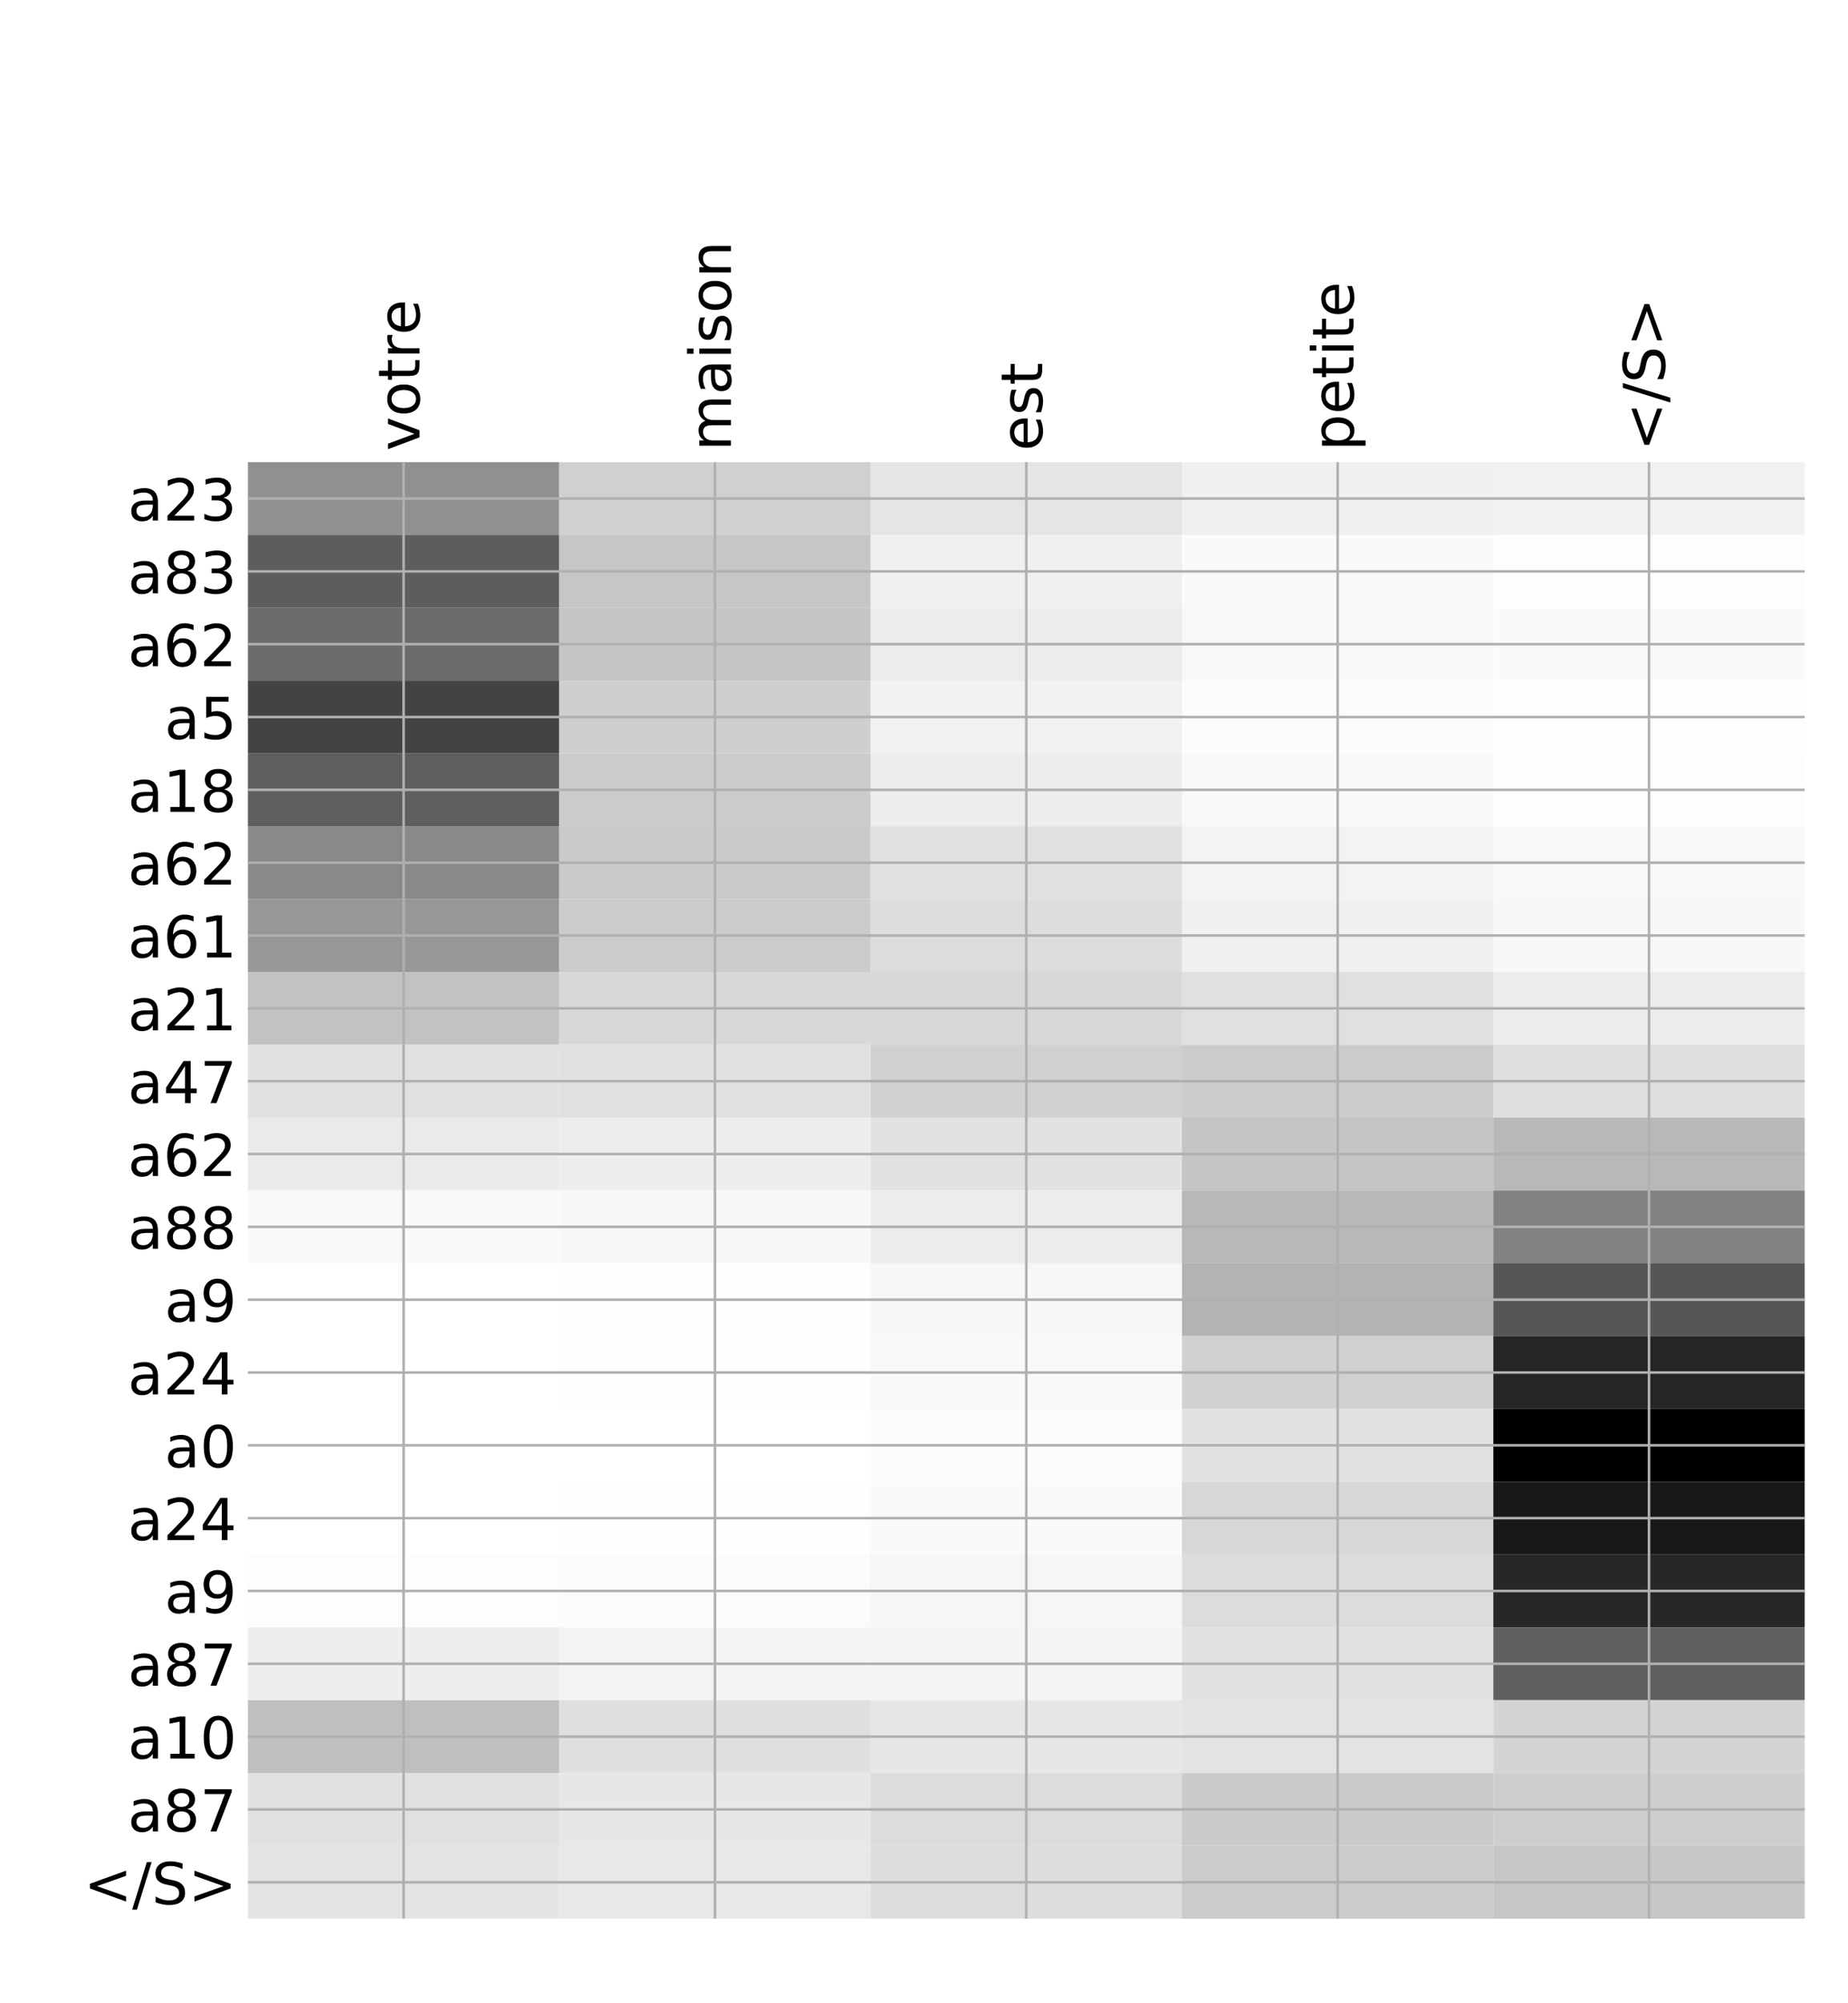 <?xml version="1.0" encoding="utf-8" standalone="no"?>
<!DOCTYPE svg PUBLIC "-//W3C//DTD SVG 1.1//EN"
  "http://www.w3.org/Graphics/SVG/1.1/DTD/svg11.dtd">
<!-- Created with matplotlib (http://matplotlib.org/) -->
<svg height="624pt" version="1.1" viewBox="0 0 576 624" width="576pt" xmlns="http://www.w3.org/2000/svg" xmlns:xlink="http://www.w3.org/1999/xlink">
 <defs>
  <style type="text/css">
*{stroke-linecap:butt;stroke-linejoin:round;}
  </style>
 </defs>
 <g id="figure_1">
  <g id="patch_1">
   <path d="M 0 624 
L 576 624 
L 576 0 
L 0 0 
z
" style="fill:#ffffff;"/>
  </g>
  <g id="axes_1">
   <g id="PolyCollection_1">
    <path clip-path="url(#p27f156021f)" d="M 77.275 143.957 
L 77.275 166.642 
L 174.32 166.642 
L 174.32 143.957 
L 77.275 143.957 
z
" style="fill:#909090;"/>
    <path clip-path="url(#p27f156021f)" d="M 174.32 143.957 
L 174.32 166.642 
L 271.365 166.642 
L 271.365 143.957 
L 174.32 143.957 
z
" style="fill:#d0d0d0;"/>
    <path clip-path="url(#p27f156021f)" d="M 271.365 143.957 
L 271.365 166.642 
L 368.41 166.642 
L 368.41 143.957 
L 271.365 143.957 
z
" style="fill:#e5e5e5;"/>
    <path clip-path="url(#p27f156021f)" d="M 368.41 143.957 
L 368.41 166.642 
L 465.455 166.642 
L 465.455 143.957 
L 368.41 143.957 
z
" style="fill:#f0f0f0;"/>
    <path clip-path="url(#p27f156021f)" d="M 465.455 143.957 
L 465.455 166.642 
L 562.5 166.642 
L 562.5 143.957 
L 465.455 143.957 
z
" style="fill:#f1f1f1;"/>
    <path clip-path="url(#p27f156021f)" d="M 77.275 166.642 
L 77.275 189.327 
L 174.32 189.327 
L 174.32 166.642 
L 77.275 166.642 
z
" style="fill:#5d5d5d;"/>
    <path clip-path="url(#p27f156021f)" d="M 174.32 166.642 
L 174.32 189.327 
L 271.365 189.327 
L 271.365 166.642 
L 174.32 166.642 
z
" style="fill:#c6c6c6;"/>
    <path clip-path="url(#p27f156021f)" d="M 271.365 166.642 
L 271.365 189.327 
L 368.41 189.327 
L 368.41 166.642 
L 271.365 166.642 
z
" style="fill:#f0f0f0;"/>
    <path clip-path="url(#p27f156021f)" d="M 368.41 166.642 
L 368.41 189.327 
L 465.455 189.327 
L 465.455 166.642 
L 368.41 166.642 
z
" style="fill:#fafafa;"/>
    <path clip-path="url(#p27f156021f)" d="M 465.455 166.642 
L 465.455 189.327 
L 562.5 189.327 
L 562.5 166.642 
L 465.455 166.642 
z
" style="fill:#fdfdfd;"/>
    <path clip-path="url(#p27f156021f)" d="M 77.275 189.327 
L 77.275 212.013 
L 174.32 212.013 
L 174.32 189.327 
L 77.275 189.327 
z
" style="fill:#6b6b6b;"/>
    <path clip-path="url(#p27f156021f)" d="M 174.32 189.327 
L 174.32 212.013 
L 271.365 212.013 
L 271.365 189.327 
L 174.32 189.327 
z
" style="fill:#c5c5c5;"/>
    <path clip-path="url(#p27f156021f)" d="M 271.365 189.327 
L 271.365 212.013 
L 368.41 212.013 
L 368.41 189.327 
L 271.365 189.327 
z
" style="fill:#ececec;"/>
    <path clip-path="url(#p27f156021f)" d="M 368.41 189.327 
L 368.41 212.013 
L 465.455 212.013 
L 465.455 189.327 
L 368.41 189.327 
z
" style="fill:#f8f8f8;"/>
    <path clip-path="url(#p27f156021f)" d="M 465.455 189.327 
L 465.455 212.013 
L 562.5 212.013 
L 562.5 189.327 
L 465.455 189.327 
z
" style="fill:#fafafa;"/>
    <path clip-path="url(#p27f156021f)" d="M 77.275 212.013 
L 77.275 234.698 
L 174.32 234.698 
L 174.32 212.013 
L 77.275 212.013 
z
" style="fill:#434343;"/>
    <path clip-path="url(#p27f156021f)" d="M 174.32 212.013 
L 174.32 234.698 
L 271.365 234.698 
L 271.365 212.013 
L 174.32 212.013 
z
" style="fill:#cfcfcf;"/>
    <path clip-path="url(#p27f156021f)" d="M 271.365 212.013 
L 271.365 234.698 
L 368.41 234.698 
L 368.41 212.013 
L 271.365 212.013 
z
" style="fill:#f2f2f2;"/>
    <path clip-path="url(#p27f156021f)" d="M 368.41 212.013 
L 368.41 234.698 
L 465.455 234.698 
L 465.455 212.013 
L 368.41 212.013 
z
" style="fill:#fcfcfc;"/>
    <path clip-path="url(#p27f156021f)" d="M 465.455 212.013 
L 465.455 234.698 
L 562.5 234.698 
L 562.5 212.013 
L 465.455 212.013 
z
" style="fill:#fefefe;"/>
    <path clip-path="url(#p27f156021f)" d="M 77.275 234.698 
L 77.275 257.383 
L 174.32 257.383 
L 174.32 234.698 
L 77.275 234.698 
z
" style="fill:#5e5e5e;"/>
    <path clip-path="url(#p27f156021f)" d="M 174.32 234.698 
L 174.32 257.383 
L 271.365 257.383 
L 271.365 234.698 
L 174.32 234.698 
z
" style="fill:#cccccc;"/>
    <path clip-path="url(#p27f156021f)" d="M 271.365 234.698 
L 271.365 257.383 
L 368.41 257.383 
L 368.41 234.698 
L 271.365 234.698 
z
" style="fill:#ededed;"/>
    <path clip-path="url(#p27f156021f)" d="M 368.41 234.698 
L 368.41 257.383 
L 465.455 257.383 
L 465.455 234.698 
L 368.41 234.698 
z
" style="fill:#f9f9f9;"/>
    <path clip-path="url(#p27f156021f)" d="M 465.455 234.698 
L 465.455 257.383 
L 562.5 257.383 
L 562.5 234.698 
L 465.455 234.698 
z
" style="fill:#fdfdfd;"/>
    <path clip-path="url(#p27f156021f)" d="M 77.275 257.383 
L 77.275 280.068 
L 174.32 280.068 
L 174.32 257.383 
L 77.275 257.383 
z
" style="fill:#898989;"/>
    <path clip-path="url(#p27f156021f)" d="M 174.32 257.383 
L 174.32 280.068 
L 271.365 280.068 
L 271.365 257.383 
L 174.32 257.383 
z
" style="fill:#cacaca;"/>
    <path clip-path="url(#p27f156021f)" d="M 271.365 257.383 
L 271.365 280.068 
L 368.41 280.068 
L 368.41 257.383 
L 271.365 257.383 
z
" style="fill:#e1e1e1;"/>
    <path clip-path="url(#p27f156021f)" d="M 368.41 257.383 
L 368.41 280.068 
L 465.455 280.068 
L 465.455 257.383 
L 368.41 257.383 
z
" style="fill:#f3f3f3;"/>
    <path clip-path="url(#p27f156021f)" d="M 465.455 257.383 
L 465.455 280.068 
L 562.5 280.068 
L 562.5 257.383 
L 465.455 257.383 
z
" style="fill:#f8f8f8;"/>
    <path clip-path="url(#p27f156021f)" d="M 77.275 280.068 
L 77.275 302.754 
L 174.32 302.754 
L 174.32 280.068 
L 77.275 280.068 
z
" style="fill:#979797;"/>
    <path clip-path="url(#p27f156021f)" d="M 174.32 280.068 
L 174.32 302.754 
L 271.365 302.754 
L 271.365 280.068 
L 174.32 280.068 
z
" style="fill:#cccccc;"/>
    <path clip-path="url(#p27f156021f)" d="M 271.365 280.068 
L 271.365 302.754 
L 368.41 302.754 
L 368.41 280.068 
L 271.365 280.068 
z
" style="fill:#dddddd;"/>
    <path clip-path="url(#p27f156021f)" d="M 368.41 280.068 
L 368.41 302.754 
L 465.455 302.754 
L 465.455 280.068 
L 368.41 280.068 
z
" style="fill:#f0f0f0;"/>
    <path clip-path="url(#p27f156021f)" d="M 465.455 280.068 
L 465.455 302.754 
L 562.5 302.754 
L 562.5 280.068 
L 465.455 280.068 
z
" style="fill:#f7f7f7;"/>
    <path clip-path="url(#p27f156021f)" d="M 77.275 302.754 
L 77.275 325.439 
L 174.32 325.439 
L 174.32 302.754 
L 77.275 302.754 
z
" style="fill:#c2c2c2;"/>
    <path clip-path="url(#p27f156021f)" d="M 174.32 302.754 
L 174.32 325.439 
L 271.365 325.439 
L 271.365 302.754 
L 174.32 302.754 
z
" style="fill:#d8d8d8;"/>
    <path clip-path="url(#p27f156021f)" d="M 271.365 302.754 
L 271.365 325.439 
L 368.41 325.439 
L 368.41 302.754 
L 271.365 302.754 
z
" style="fill:#d7d7d7;"/>
    <path clip-path="url(#p27f156021f)" d="M 368.41 302.754 
L 368.41 325.439 
L 465.455 325.439 
L 465.455 302.754 
L 368.41 302.754 
z
" style="fill:#e0e0e0;"/>
    <path clip-path="url(#p27f156021f)" d="M 465.455 302.754 
L 465.455 325.439 
L 562.5 325.439 
L 562.5 302.754 
L 465.455 302.754 
z
" style="fill:#ececec;"/>
    <path clip-path="url(#p27f156021f)" d="M 77.275 325.439 
L 77.275 348.124 
L 174.32 348.124 
L 174.32 325.439 
L 77.275 325.439 
z
" style="fill:#e1e1e1;"/>
    <path clip-path="url(#p27f156021f)" d="M 174.32 325.439 
L 174.32 348.124 
L 271.365 348.124 
L 271.365 325.439 
L 174.32 325.439 
z
" style="fill:#e1e1e1;"/>
    <path clip-path="url(#p27f156021f)" d="M 271.365 325.439 
L 271.365 348.124 
L 368.41 348.124 
L 368.41 325.439 
L 271.365 325.439 
z
" style="fill:#d1d1d1;"/>
    <path clip-path="url(#p27f156021f)" d="M 368.41 325.439 
L 368.41 348.124 
L 465.455 348.124 
L 465.455 325.439 
L 368.41 325.439 
z
" style="fill:#cccccc;"/>
    <path clip-path="url(#p27f156021f)" d="M 465.455 325.439 
L 465.455 348.124 
L 562.5 348.124 
L 562.5 325.439 
L 465.455 325.439 
z
" style="fill:#dfdfdf;"/>
    <path clip-path="url(#p27f156021f)" d="M 77.275 348.124 
L 77.275 370.809 
L 174.32 370.809 
L 174.32 348.124 
L 77.275 348.124 
z
" style="fill:#eaeaea;"/>
    <path clip-path="url(#p27f156021f)" d="M 174.32 348.124 
L 174.32 370.809 
L 271.365 370.809 
L 271.365 348.124 
L 174.32 348.124 
z
" style="fill:#eeeeee;"/>
    <path clip-path="url(#p27f156021f)" d="M 271.365 348.124 
L 271.365 370.809 
L 368.41 370.809 
L 368.41 348.124 
L 271.365 348.124 
z
" style="fill:#e2e2e2;"/>
    <path clip-path="url(#p27f156021f)" d="M 368.41 348.124 
L 368.41 370.809 
L 465.455 370.809 
L 465.455 348.124 
L 368.41 348.124 
z
" style="fill:#c5c5c5;"/>
    <path clip-path="url(#p27f156021f)" d="M 465.455 348.124 
L 465.455 370.809 
L 562.5 370.809 
L 562.5 348.124 
L 465.455 348.124 
z
" style="fill:#b8b8b8;"/>
    <path clip-path="url(#p27f156021f)" d="M 77.275 370.809 
L 77.275 393.495 
L 174.32 393.495 
L 174.32 370.809 
L 77.275 370.809 
z
" style="fill:#f9f9f9;"/>
    <path clip-path="url(#p27f156021f)" d="M 174.32 370.809 
L 174.32 393.495 
L 271.365 393.495 
L 271.365 370.809 
L 174.32 370.809 
z
" style="fill:#f7f7f7;"/>
    <path clip-path="url(#p27f156021f)" d="M 271.365 370.809 
L 271.365 393.495 
L 368.41 393.495 
L 368.41 370.809 
L 271.365 370.809 
z
" style="fill:#ececec;"/>
    <path clip-path="url(#p27f156021f)" d="M 368.41 370.809 
L 368.41 393.495 
L 465.455 393.495 
L 465.455 370.809 
L 368.41 370.809 
z
" style="fill:#b8b8b8;"/>
    <path clip-path="url(#p27f156021f)" d="M 465.455 370.809 
L 465.455 393.495 
L 562.5 393.495 
L 562.5 370.809 
L 465.455 370.809 
z
" style="fill:#828282;"/>
    <path clip-path="url(#p27f156021f)" d="M 77.275 393.495 
L 77.275 416.18 
L 174.32 416.18 
L 174.32 393.495 
L 77.275 393.495 
z
" style="fill:#ffffff;"/>
    <path clip-path="url(#p27f156021f)" d="M 174.32 393.495 
L 174.32 416.18 
L 271.365 416.18 
L 271.365 393.495 
L 174.32 393.495 
z
" style="fill:#fefefe;"/>
    <path clip-path="url(#p27f156021f)" d="M 271.365 393.495 
L 271.365 416.18 
L 368.41 416.18 
L 368.41 393.495 
L 271.365 393.495 
z
" style="fill:#f7f7f7;"/>
    <path clip-path="url(#p27f156021f)" d="M 368.41 393.495 
L 368.41 416.18 
L 465.455 416.18 
L 465.455 393.495 
L 368.41 393.495 
z
" style="fill:#b3b3b3;"/>
    <path clip-path="url(#p27f156021f)" d="M 465.455 393.495 
L 465.455 416.18 
L 562.5 416.18 
L 562.5 393.495 
L 465.455 393.495 
z
" style="fill:#565656;"/>
    <path clip-path="url(#p27f156021f)" d="M 77.275 416.18 
L 77.275 438.865 
L 174.32 438.865 
L 174.32 416.18 
L 77.275 416.18 
z
" style="fill:#ffffff;"/>
    <path clip-path="url(#p27f156021f)" d="M 174.32 416.18 
L 174.32 438.865 
L 271.365 438.865 
L 271.365 416.18 
L 174.32 416.18 
z
" style="fill:#fefefe;"/>
    <path clip-path="url(#p27f156021f)" d="M 271.365 416.18 
L 271.365 438.865 
L 368.41 438.865 
L 368.41 416.18 
L 271.365 416.18 
z
" style="fill:#f9f9f9;"/>
    <path clip-path="url(#p27f156021f)" d="M 368.41 416.18 
L 368.41 438.865 
L 465.455 438.865 
L 465.455 416.18 
L 368.41 416.18 
z
" style="fill:#d1d1d1;"/>
    <path clip-path="url(#p27f156021f)" d="M 465.455 416.18 
L 465.455 438.865 
L 562.5 438.865 
L 562.5 416.18 
L 465.455 416.18 
z
" style="fill:#252525;"/>
    <path clip-path="url(#p27f156021f)" d="M 77.275 438.865 
L 77.275 461.55 
L 174.32 461.55 
L 174.32 438.865 
L 77.275 438.865 
z
" style="fill:#ffffff;"/>
    <path clip-path="url(#p27f156021f)" d="M 174.32 438.865 
L 174.32 461.55 
L 271.365 461.55 
L 271.365 438.865 
L 174.32 438.865 
z
" style="fill:#ffffff;"/>
    <path clip-path="url(#p27f156021f)" d="M 271.365 438.865 
L 271.365 461.55 
L 368.41 461.55 
L 368.41 438.865 
L 271.365 438.865 
z
" style="fill:#fcfcfc;"/>
    <path clip-path="url(#p27f156021f)" d="M 368.41 438.865 
L 368.41 461.55 
L 465.455 461.55 
L 465.455 438.865 
L 368.41 438.865 
z
" style="fill:#e2e2e2;"/>
    <path clip-path="url(#p27f156021f)" d="M 465.455 438.865 
L 465.455 461.55 
L 562.5 461.55 
L 562.5 438.865 
L 465.455 438.865 
z
"/>
    <path clip-path="url(#p27f156021f)" d="M 77.275 461.55 
L 77.275 484.236 
L 174.32 484.236 
L 174.32 461.55 
L 77.275 461.55 
z
" style="fill:#ffffff;"/>
    <path clip-path="url(#p27f156021f)" d="M 174.32 461.55 
L 174.32 484.236 
L 271.365 484.236 
L 271.365 461.55 
L 174.32 461.55 
z
" style="fill:#fefefe;"/>
    <path clip-path="url(#p27f156021f)" d="M 271.365 461.55 
L 271.365 484.236 
L 368.41 484.236 
L 368.41 461.55 
L 271.365 461.55 
z
" style="fill:#fafafa;"/>
    <path clip-path="url(#p27f156021f)" d="M 368.41 461.55 
L 368.41 484.236 
L 465.455 484.236 
L 465.455 461.55 
L 368.41 461.55 
z
" style="fill:#d7d7d7;"/>
    <path clip-path="url(#p27f156021f)" d="M 465.455 461.55 
L 465.455 484.236 
L 562.5 484.236 
L 562.5 461.55 
L 465.455 461.55 
z
" style="fill:#181818;"/>
    <path clip-path="url(#p27f156021f)" d="M 77.275 484.236 
L 77.275 506.921 
L 174.32 506.921 
L 174.32 484.236 
L 77.275 484.236 
z
" style="fill:#fdfdfd;"/>
    <path clip-path="url(#p27f156021f)" d="M 174.32 484.236 
L 174.32 506.921 
L 271.365 506.921 
L 271.365 484.236 
L 174.32 484.236 
z
" style="fill:#fbfbfb;"/>
    <path clip-path="url(#p27f156021f)" d="M 271.365 484.236 
L 271.365 506.921 
L 368.41 506.921 
L 368.41 484.236 
L 271.365 484.236 
z
" style="fill:#f6f6f6;"/>
    <path clip-path="url(#p27f156021f)" d="M 368.41 484.236 
L 368.41 506.921 
L 465.455 506.921 
L 465.455 484.236 
L 368.41 484.236 
z
" style="fill:#dcdcdc;"/>
    <path clip-path="url(#p27f156021f)" d="M 465.455 484.236 
L 465.455 506.921 
L 562.5 506.921 
L 562.5 484.236 
L 465.455 484.236 
z
" style="fill:#272727;"/>
    <path clip-path="url(#p27f156021f)" d="M 77.275 506.921 
L 77.275 529.606 
L 174.32 529.606 
L 174.32 506.921 
L 77.275 506.921 
z
" style="fill:#eeeeee;"/>
    <path clip-path="url(#p27f156021f)" d="M 174.32 506.921 
L 174.32 529.606 
L 271.365 529.606 
L 271.365 506.921 
L 174.32 506.921 
z
" style="fill:#f4f4f4;"/>
    <path clip-path="url(#p27f156021f)" d="M 271.365 506.921 
L 271.365 529.606 
L 368.41 529.606 
L 368.41 506.921 
L 271.365 506.921 
z
" style="fill:#f4f4f4;"/>
    <path clip-path="url(#p27f156021f)" d="M 368.41 506.921 
L 368.41 529.606 
L 465.455 529.606 
L 465.455 506.921 
L 368.41 506.921 
z
" style="fill:#e1e1e1;"/>
    <path clip-path="url(#p27f156021f)" d="M 465.455 506.921 
L 465.455 529.606 
L 562.5 529.606 
L 562.5 506.921 
L 465.455 506.921 
z
" style="fill:#606060;"/>
    <path clip-path="url(#p27f156021f)" d="M 77.275 529.606 
L 77.275 552.291 
L 174.32 552.291 
L 174.32 529.606 
L 77.275 529.606 
z
" style="fill:#bfbfbf;"/>
    <path clip-path="url(#p27f156021f)" d="M 174.32 529.606 
L 174.32 552.291 
L 271.365 552.291 
L 271.365 529.606 
L 174.32 529.606 
z
" style="fill:#dfdfdf;"/>
    <path clip-path="url(#p27f156021f)" d="M 271.365 529.606 
L 271.365 552.291 
L 368.41 552.291 
L 368.41 529.606 
L 271.365 529.606 
z
" style="fill:#e7e7e7;"/>
    <path clip-path="url(#p27f156021f)" d="M 368.41 529.606 
L 368.41 552.291 
L 465.455 552.291 
L 465.455 529.606 
L 368.41 529.606 
z
" style="fill:#e3e3e3;"/>
    <path clip-path="url(#p27f156021f)" d="M 465.455 529.606 
L 465.455 552.291 
L 562.5 552.291 
L 562.5 529.606 
L 465.455 529.606 
z
" style="fill:#d4d4d4;"/>
    <path clip-path="url(#p27f156021f)" d="M 77.275 552.291 
L 77.275 574.977 
L 174.32 574.977 
L 174.32 552.291 
L 77.275 552.291 
z
" style="fill:#e1e1e1;"/>
    <path clip-path="url(#p27f156021f)" d="M 174.32 552.291 
L 174.32 574.977 
L 271.365 574.977 
L 271.365 552.291 
L 174.32 552.291 
z
" style="fill:#e7e7e7;"/>
    <path clip-path="url(#p27f156021f)" d="M 271.365 552.291 
L 271.365 574.977 
L 368.41 574.977 
L 368.41 552.291 
L 271.365 552.291 
z
" style="fill:#dcdcdc;"/>
    <path clip-path="url(#p27f156021f)" d="M 368.41 552.291 
L 368.41 574.977 
L 465.455 574.977 
L 465.455 552.291 
L 368.41 552.291 
z
" style="fill:#cacaca;"/>
    <path clip-path="url(#p27f156021f)" d="M 465.455 552.291 
L 465.455 574.977 
L 562.5 574.977 
L 562.5 552.291 
L 465.455 552.291 
z
" style="fill:#cecece;"/>
    <path clip-path="url(#p27f156021f)" d="M 77.275 574.977 
L 77.275 597.662 
L 174.32 597.662 
L 174.32 574.977 
L 77.275 574.977 
z
" style="fill:#e4e4e4;"/>
    <path clip-path="url(#p27f156021f)" d="M 174.32 574.977 
L 174.32 597.662 
L 271.365 597.662 
L 271.365 574.977 
L 174.32 574.977 
z
" style="fill:#e8e8e8;"/>
    <path clip-path="url(#p27f156021f)" d="M 271.365 574.977 
L 271.365 597.662 
L 368.41 597.662 
L 368.41 574.977 
L 271.365 574.977 
z
" style="fill:#dddddd;"/>
    <path clip-path="url(#p27f156021f)" d="M 368.41 574.977 
L 368.41 597.662 
L 465.455 597.662 
L 465.455 574.977 
L 368.41 574.977 
z
" style="fill:#cccccc;"/>
    <path clip-path="url(#p27f156021f)" d="M 465.455 574.977 
L 465.455 597.662 
L 562.5 597.662 
L 562.5 574.977 
L 465.455 574.977 
z
" style="fill:#c6c6c6;"/>
   </g>
   <g id="matplotlib.axis_1">
    <g id="xtick_1">
     <g id="line2d_1">
      <path clip-path="url(#p27f156021f)" d="M 125.797 597.662 
L 125.797 143.957 
" style="fill:none;stroke:#b0b0b0;stroke-linecap:square;stroke-width:0.8;"/>
     </g>
     <g id="line2d_2"/>
     <g id="text_1">
      <!-- votre -->
      <defs>
       <path d="M 2.984 54.688 
L 12.5 54.688 
L 29.594 8.797 
L 46.688 54.688 
L 56.203 54.688 
L 35.688 0 
L 23.484 0 
z
" id="DejaVuSans-76"/>
       <path d="M 30.609 48.391 
Q 23.391 48.391 19.188 42.75 
Q 14.984 37.109 14.984 27.297 
Q 14.984 17.484 19.156 11.844 
Q 23.344 6.203 30.609 6.203 
Q 37.797 6.203 41.984 11.859 
Q 46.188 17.531 46.188 27.297 
Q 46.188 37.016 41.984 42.703 
Q 37.797 48.391 30.609 48.391 
z
M 30.609 56 
Q 42.328 56 49.016 48.375 
Q 55.719 40.766 55.719 27.297 
Q 55.719 13.875 49.016 6.219 
Q 42.328 -1.422 30.609 -1.422 
Q 18.844 -1.422 12.172 6.219 
Q 5.516 13.875 5.516 27.297 
Q 5.516 40.766 12.172 48.375 
Q 18.844 56 30.609 56 
z
" id="DejaVuSans-6f"/>
       <path d="M 18.312 70.219 
L 18.312 54.688 
L 36.812 54.688 
L 36.812 47.703 
L 18.312 47.703 
L 18.312 18.016 
Q 18.312 11.328 20.141 9.422 
Q 21.969 7.516 27.594 7.516 
L 36.812 7.516 
L 36.812 0 
L 27.594 0 
Q 17.188 0 13.234 3.875 
Q 9.281 7.766 9.281 18.016 
L 9.281 47.703 
L 2.688 47.703 
L 2.688 54.688 
L 9.281 54.688 
L 9.281 70.219 
z
" id="DejaVuSans-74"/>
       <path d="M 41.109 46.297 
Q 39.594 47.172 37.812 47.578 
Q 36.031 48 33.891 48 
Q 26.266 48 22.188 43.047 
Q 18.109 38.094 18.109 28.812 
L 18.109 0 
L 9.078 0 
L 9.078 54.688 
L 18.109 54.688 
L 18.109 46.188 
Q 20.953 51.172 25.484 53.578 
Q 30.031 56 36.531 56 
Q 37.453 56 38.578 55.875 
Q 39.703 55.766 41.062 55.516 
z
" id="DejaVuSans-72"/>
       <path d="M 56.203 29.594 
L 56.203 25.203 
L 14.891 25.203 
Q 15.484 15.922 20.484 11.062 
Q 25.484 6.203 34.422 6.203 
Q 39.594 6.203 44.453 7.469 
Q 49.312 8.734 54.109 11.281 
L 54.109 2.781 
Q 49.266 0.734 44.188 -0.344 
Q 39.109 -1.422 33.891 -1.422 
Q 20.797 -1.422 13.156 6.188 
Q 5.516 13.812 5.516 26.812 
Q 5.516 40.234 12.766 48.109 
Q 20.016 56 32.328 56 
Q 43.359 56 49.781 48.891 
Q 56.203 41.797 56.203 29.594 
z
M 47.219 32.234 
Q 47.125 39.594 43.094 43.984 
Q 39.062 48.391 32.422 48.391 
Q 24.906 48.391 20.391 44.141 
Q 15.875 39.891 15.188 32.172 
z
" id="DejaVuSans-65"/>
      </defs>
      <g transform="translate(130.764 140.457)rotate(-90)scale(0.18 -0.18)">
       <use xlink:href="#DejaVuSans-76"/>
       <use x="59.18" xlink:href="#DejaVuSans-6f"/>
       <use x="120.361" xlink:href="#DejaVuSans-74"/>
       <use x="159.57" xlink:href="#DejaVuSans-72"/>
       <use x="200.652" xlink:href="#DejaVuSans-65"/>
      </g>
     </g>
    </g>
    <g id="xtick_2">
     <g id="line2d_3">
      <path clip-path="url(#p27f156021f)" d="M 222.843 597.662 
L 222.843 143.957 
" style="fill:none;stroke:#b0b0b0;stroke-linecap:square;stroke-width:0.8;"/>
     </g>
     <g id="line2d_4"/>
     <g id="text_2">
      <!-- maison -->
      <defs>
       <path d="M 52 44.188 
Q 55.375 50.25 60.062 53.125 
Q 64.75 56 71.094 56 
Q 79.641 56 84.281 50.016 
Q 88.922 44.047 88.922 33.016 
L 88.922 0 
L 79.891 0 
L 79.891 32.719 
Q 79.891 40.578 77.094 44.375 
Q 74.312 48.188 68.609 48.188 
Q 61.625 48.188 57.562 43.547 
Q 53.516 38.922 53.516 30.906 
L 53.516 0 
L 44.484 0 
L 44.484 32.719 
Q 44.484 40.625 41.703 44.406 
Q 38.922 48.188 33.109 48.188 
Q 26.219 48.188 22.156 43.531 
Q 18.109 38.875 18.109 30.906 
L 18.109 0 
L 9.078 0 
L 9.078 54.688 
L 18.109 54.688 
L 18.109 46.188 
Q 21.188 51.219 25.484 53.609 
Q 29.781 56 35.688 56 
Q 41.656 56 45.828 52.969 
Q 50 49.953 52 44.188 
z
" id="DejaVuSans-6d"/>
       <path d="M 34.281 27.484 
Q 23.391 27.484 19.188 25 
Q 14.984 22.516 14.984 16.5 
Q 14.984 11.719 18.141 8.906 
Q 21.297 6.109 26.703 6.109 
Q 34.188 6.109 38.703 11.406 
Q 43.219 16.703 43.219 25.484 
L 43.219 27.484 
z
M 52.203 31.203 
L 52.203 0 
L 43.219 0 
L 43.219 8.297 
Q 40.141 3.328 35.547 0.953 
Q 30.953 -1.422 24.312 -1.422 
Q 15.922 -1.422 10.953 3.297 
Q 6 8.016 6 15.922 
Q 6 25.141 12.172 29.828 
Q 18.359 34.516 30.609 34.516 
L 43.219 34.516 
L 43.219 35.406 
Q 43.219 41.609 39.141 45 
Q 35.062 48.391 27.688 48.391 
Q 23 48.391 18.547 47.266 
Q 14.109 46.141 10.016 43.891 
L 10.016 52.203 
Q 14.938 54.109 19.578 55.047 
Q 24.219 56 28.609 56 
Q 40.484 56 46.344 49.844 
Q 52.203 43.703 52.203 31.203 
z
" id="DejaVuSans-61"/>
       <path d="M 9.422 54.688 
L 18.406 54.688 
L 18.406 0 
L 9.422 0 
z
M 9.422 75.984 
L 18.406 75.984 
L 18.406 64.594 
L 9.422 64.594 
z
" id="DejaVuSans-69"/>
       <path d="M 44.281 53.078 
L 44.281 44.578 
Q 40.484 46.531 36.375 47.5 
Q 32.281 48.484 27.875 48.484 
Q 21.188 48.484 17.844 46.438 
Q 14.5 44.391 14.5 40.281 
Q 14.5 37.156 16.891 35.375 
Q 19.281 33.594 26.516 31.984 
L 29.594 31.297 
Q 39.156 29.25 43.188 25.516 
Q 47.219 21.781 47.219 15.094 
Q 47.219 7.469 41.188 3.016 
Q 35.156 -1.422 24.609 -1.422 
Q 20.219 -1.422 15.453 -0.562 
Q 10.688 0.297 5.422 2 
L 5.422 11.281 
Q 10.406 8.688 15.234 7.391 
Q 20.062 6.109 24.812 6.109 
Q 31.156 6.109 34.562 8.281 
Q 37.984 10.453 37.984 14.406 
Q 37.984 18.062 35.516 20.016 
Q 33.062 21.969 24.703 23.781 
L 21.578 24.516 
Q 13.234 26.266 9.516 29.906 
Q 5.812 33.547 5.812 39.891 
Q 5.812 47.609 11.281 51.797 
Q 16.75 56 26.812 56 
Q 31.781 56 36.172 55.266 
Q 40.578 54.547 44.281 53.078 
z
" id="DejaVuSans-73"/>
       <path d="M 54.891 33.016 
L 54.891 0 
L 45.906 0 
L 45.906 32.719 
Q 45.906 40.484 42.875 44.328 
Q 39.844 48.188 33.797 48.188 
Q 26.516 48.188 22.312 43.547 
Q 18.109 38.922 18.109 30.906 
L 18.109 0 
L 9.078 0 
L 9.078 54.688 
L 18.109 54.688 
L 18.109 46.188 
Q 21.344 51.125 25.703 53.562 
Q 30.078 56 35.797 56 
Q 45.219 56 50.047 50.172 
Q 54.891 44.344 54.891 33.016 
z
" id="DejaVuSans-6e"/>
      </defs>
      <g transform="translate(227.809 140.457)rotate(-90)scale(0.18 -0.18)">
       <use xlink:href="#DejaVuSans-6d"/>
       <use x="97.412" xlink:href="#DejaVuSans-61"/>
       <use x="158.691" xlink:href="#DejaVuSans-69"/>
       <use x="186.475" xlink:href="#DejaVuSans-73"/>
       <use x="238.574" xlink:href="#DejaVuSans-6f"/>
       <use x="299.756" xlink:href="#DejaVuSans-6e"/>
      </g>
     </g>
    </g>
    <g id="xtick_3">
     <g id="line2d_5">
      <path clip-path="url(#p27f156021f)" d="M 319.887 597.662 
L 319.887 143.957 
" style="fill:none;stroke:#b0b0b0;stroke-linecap:square;stroke-width:0.8;"/>
     </g>
     <g id="line2d_6"/>
     <g id="text_3">
      <!-- est -->
      <g transform="translate(324.854 140.457)rotate(-90)scale(0.18 -0.18)">
       <use xlink:href="#DejaVuSans-65"/>
       <use x="61.523" xlink:href="#DejaVuSans-73"/>
       <use x="113.623" xlink:href="#DejaVuSans-74"/>
      </g>
     </g>
    </g>
    <g id="xtick_4">
     <g id="line2d_7">
      <path clip-path="url(#p27f156021f)" d="M 416.933 597.662 
L 416.933 143.957 
" style="fill:none;stroke:#b0b0b0;stroke-linecap:square;stroke-width:0.8;"/>
     </g>
     <g id="line2d_8"/>
     <g id="text_4">
      <!-- petite -->
      <defs>
       <path d="M 18.109 8.203 
L 18.109 -20.797 
L 9.078 -20.797 
L 9.078 54.688 
L 18.109 54.688 
L 18.109 46.391 
Q 20.953 51.266 25.266 53.625 
Q 29.594 56 35.594 56 
Q 45.562 56 51.781 48.094 
Q 58.016 40.188 58.016 27.297 
Q 58.016 14.406 51.781 6.484 
Q 45.562 -1.422 35.594 -1.422 
Q 29.594 -1.422 25.266 0.953 
Q 20.953 3.328 18.109 8.203 
z
M 48.688 27.297 
Q 48.688 37.203 44.609 42.844 
Q 40.531 48.484 33.406 48.484 
Q 26.266 48.484 22.188 42.844 
Q 18.109 37.203 18.109 27.297 
Q 18.109 17.391 22.188 11.75 
Q 26.266 6.109 33.406 6.109 
Q 40.531 6.109 44.609 11.75 
Q 48.688 17.391 48.688 27.297 
z
" id="DejaVuSans-70"/>
      </defs>
      <g transform="translate(421.899 140.457)rotate(-90)scale(0.18 -0.18)">
       <use xlink:href="#DejaVuSans-70"/>
       <use x="63.477" xlink:href="#DejaVuSans-65"/>
       <use x="125" xlink:href="#DejaVuSans-74"/>
       <use x="164.209" xlink:href="#DejaVuSans-69"/>
       <use x="191.992" xlink:href="#DejaVuSans-74"/>
       <use x="231.201" xlink:href="#DejaVuSans-65"/>
      </g>
     </g>
    </g>
    <g id="xtick_5">
     <g id="line2d_9">
      <path clip-path="url(#p27f156021f)" d="M 513.977 597.662 
L 513.977 143.957 
" style="fill:none;stroke:#b0b0b0;stroke-linecap:square;stroke-width:0.8;"/>
     </g>
     <g id="line2d_10"/>
     <g id="text_5">
      <!-- &lt;/S&gt; -->
      <defs>
       <path d="M 73.188 49.219 
L 22.797 31.297 
L 73.188 13.484 
L 73.188 4.594 
L 10.594 27.297 
L 10.594 35.406 
L 73.188 58.109 
z
" id="DejaVuSans-3c"/>
       <path d="M 25.391 72.906 
L 33.688 72.906 
L 8.297 -9.281 
L 0 -9.281 
z
" id="DejaVuSans-2f"/>
       <path d="M 53.516 70.516 
L 53.516 60.891 
Q 47.906 63.578 42.922 64.891 
Q 37.938 66.219 33.297 66.219 
Q 25.25 66.219 20.875 63.094 
Q 16.5 59.969 16.5 54.203 
Q 16.5 49.359 19.406 46.891 
Q 22.312 44.438 30.422 42.922 
L 36.375 41.703 
Q 47.406 39.594 52.656 34.297 
Q 57.906 29 57.906 20.125 
Q 57.906 9.516 50.797 4.047 
Q 43.703 -1.422 29.984 -1.422 
Q 24.812 -1.422 18.969 -0.25 
Q 13.141 0.922 6.891 3.219 
L 6.891 13.375 
Q 12.891 10.016 18.656 8.297 
Q 24.422 6.594 29.984 6.594 
Q 38.422 6.594 43.016 9.906 
Q 47.609 13.234 47.609 19.391 
Q 47.609 24.75 44.312 27.781 
Q 41.016 30.812 33.5 32.328 
L 27.484 33.5 
Q 16.453 35.688 11.516 40.375 
Q 6.594 45.062 6.594 53.422 
Q 6.594 63.094 13.406 68.656 
Q 20.219 74.219 32.172 74.219 
Q 37.312 74.219 42.625 73.281 
Q 47.953 72.359 53.516 70.516 
z
" id="DejaVuSans-53"/>
       <path d="M 10.594 49.219 
L 10.594 58.109 
L 73.188 35.406 
L 73.188 27.297 
L 10.594 4.594 
L 10.594 13.484 
L 60.891 31.297 
z
" id="DejaVuSans-3e"/>
      </defs>
      <g transform="translate(518.944 140.457)rotate(-90)scale(0.18 -0.18)">
       <use xlink:href="#DejaVuSans-3c"/>
       <use x="83.789" xlink:href="#DejaVuSans-2f"/>
       <use x="117.48" xlink:href="#DejaVuSans-53"/>
       <use x="180.957" xlink:href="#DejaVuSans-3e"/>
      </g>
     </g>
    </g>
   </g>
   <g id="matplotlib.axis_2">
    <g id="ytick_1">
     <g id="line2d_11">
      <path clip-path="url(#p27f156021f)" d="M 77.275 155.3 
L 562.5 155.3 
" style="fill:none;stroke:#b0b0b0;stroke-linecap:square;stroke-width:0.8;"/>
     </g>
     <g id="line2d_12"/>
     <g id="text_6">
      <!-- a23 -->
      <defs>
       <path d="M 19.188 8.297 
L 53.609 8.297 
L 53.609 0 
L 7.328 0 
L 7.328 8.297 
Q 12.938 14.109 22.625 23.891 
Q 32.328 33.688 34.812 36.531 
Q 39.547 41.844 41.422 45.531 
Q 43.312 49.219 43.312 52.781 
Q 43.312 58.594 39.234 62.25 
Q 35.156 65.922 28.609 65.922 
Q 23.969 65.922 18.812 64.312 
Q 13.672 62.703 7.812 59.422 
L 7.812 69.391 
Q 13.766 71.781 18.938 73 
Q 24.125 74.219 28.422 74.219 
Q 39.75 74.219 46.484 68.547 
Q 53.219 62.891 53.219 53.422 
Q 53.219 48.922 51.531 44.891 
Q 49.859 40.875 45.406 35.406 
Q 44.188 33.984 37.641 27.219 
Q 31.109 20.453 19.188 8.297 
z
" id="DejaVuSans-32"/>
       <path d="M 40.578 39.312 
Q 47.656 37.797 51.625 33 
Q 55.609 28.219 55.609 21.188 
Q 55.609 10.406 48.188 4.484 
Q 40.766 -1.422 27.094 -1.422 
Q 22.516 -1.422 17.656 -0.516 
Q 12.797 0.391 7.625 2.203 
L 7.625 11.719 
Q 11.719 9.328 16.594 8.109 
Q 21.484 6.891 26.812 6.891 
Q 36.078 6.891 40.938 10.547 
Q 45.797 14.203 45.797 21.188 
Q 45.797 27.641 41.281 31.266 
Q 36.766 34.906 28.719 34.906 
L 20.219 34.906 
L 20.219 43.016 
L 29.109 43.016 
Q 36.375 43.016 40.234 45.922 
Q 44.094 48.828 44.094 54.297 
Q 44.094 59.906 40.109 62.906 
Q 36.141 65.922 28.719 65.922 
Q 24.656 65.922 20.016 65.031 
Q 15.375 64.156 9.812 62.312 
L 9.812 71.094 
Q 15.438 72.656 20.344 73.438 
Q 25.25 74.219 29.594 74.219 
Q 40.828 74.219 47.359 69.109 
Q 53.906 64.016 53.906 55.328 
Q 53.906 49.266 50.438 45.094 
Q 46.969 40.922 40.578 39.312 
z
" id="DejaVuSans-33"/>
      </defs>
      <g transform="translate(39.839 162.138)scale(0.18 -0.18)">
       <use xlink:href="#DejaVuSans-61"/>
       <use x="61.279" xlink:href="#DejaVuSans-32"/>
       <use x="124.902" xlink:href="#DejaVuSans-33"/>
      </g>
     </g>
    </g>
    <g id="ytick_2">
     <g id="line2d_13">
      <path clip-path="url(#p27f156021f)" d="M 77.275 177.985 
L 562.5 177.985 
" style="fill:none;stroke:#b0b0b0;stroke-linecap:square;stroke-width:0.8;"/>
     </g>
     <g id="line2d_14"/>
     <g id="text_7">
      <!-- a83 -->
      <defs>
       <path d="M 31.781 34.625 
Q 24.75 34.625 20.719 30.859 
Q 16.703 27.094 16.703 20.516 
Q 16.703 13.922 20.719 10.156 
Q 24.75 6.391 31.781 6.391 
Q 38.812 6.391 42.859 10.172 
Q 46.922 13.969 46.922 20.516 
Q 46.922 27.094 42.891 30.859 
Q 38.875 34.625 31.781 34.625 
z
M 21.922 38.812 
Q 15.578 40.375 12.031 44.719 
Q 8.5 49.078 8.5 55.328 
Q 8.5 64.062 14.719 69.141 
Q 20.953 74.219 31.781 74.219 
Q 42.672 74.219 48.875 69.141 
Q 55.078 64.062 55.078 55.328 
Q 55.078 49.078 51.531 44.719 
Q 48 40.375 41.703 38.812 
Q 48.828 37.156 52.797 32.312 
Q 56.781 27.484 56.781 20.516 
Q 56.781 9.906 50.312 4.234 
Q 43.844 -1.422 31.781 -1.422 
Q 19.734 -1.422 13.25 4.234 
Q 6.781 9.906 6.781 20.516 
Q 6.781 27.484 10.781 32.312 
Q 14.797 37.156 21.922 38.812 
z
M 18.312 54.391 
Q 18.312 48.734 21.844 45.562 
Q 25.391 42.391 31.781 42.391 
Q 38.141 42.391 41.719 45.562 
Q 45.312 48.734 45.312 54.391 
Q 45.312 60.062 41.719 63.234 
Q 38.141 66.406 31.781 66.406 
Q 25.391 66.406 21.844 63.234 
Q 18.312 60.062 18.312 54.391 
z
" id="DejaVuSans-38"/>
      </defs>
      <g transform="translate(39.839 184.823)scale(0.18 -0.18)">
       <use xlink:href="#DejaVuSans-61"/>
       <use x="61.279" xlink:href="#DejaVuSans-38"/>
       <use x="124.902" xlink:href="#DejaVuSans-33"/>
      </g>
     </g>
    </g>
    <g id="ytick_3">
     <g id="line2d_15">
      <path clip-path="url(#p27f156021f)" d="M 77.275 200.67 
L 562.5 200.67 
" style="fill:none;stroke:#b0b0b0;stroke-linecap:square;stroke-width:0.8;"/>
     </g>
     <g id="line2d_16"/>
     <g id="text_8">
      <!-- a62 -->
      <defs>
       <path d="M 33.016 40.375 
Q 26.375 40.375 22.484 35.828 
Q 18.609 31.297 18.609 23.391 
Q 18.609 15.531 22.484 10.953 
Q 26.375 6.391 33.016 6.391 
Q 39.656 6.391 43.531 10.953 
Q 47.406 15.531 47.406 23.391 
Q 47.406 31.297 43.531 35.828 
Q 39.656 40.375 33.016 40.375 
z
M 52.594 71.297 
L 52.594 62.312 
Q 48.875 64.062 45.094 64.984 
Q 41.312 65.922 37.594 65.922 
Q 27.828 65.922 22.672 59.328 
Q 17.531 52.734 16.797 39.406 
Q 19.672 43.656 24.016 45.922 
Q 28.375 48.188 33.594 48.188 
Q 44.578 48.188 50.953 41.516 
Q 57.328 34.859 57.328 23.391 
Q 57.328 12.156 50.688 5.359 
Q 44.047 -1.422 33.016 -1.422 
Q 20.359 -1.422 13.672 8.266 
Q 6.984 17.969 6.984 36.375 
Q 6.984 53.656 15.188 63.938 
Q 23.391 74.219 37.203 74.219 
Q 40.922 74.219 44.703 73.484 
Q 48.484 72.75 52.594 71.297 
z
" id="DejaVuSans-36"/>
      </defs>
      <g transform="translate(39.839 207.509)scale(0.18 -0.18)">
       <use xlink:href="#DejaVuSans-61"/>
       <use x="61.279" xlink:href="#DejaVuSans-36"/>
       <use x="124.902" xlink:href="#DejaVuSans-32"/>
      </g>
     </g>
    </g>
    <g id="ytick_4">
     <g id="line2d_17">
      <path clip-path="url(#p27f156021f)" d="M 77.275 223.355 
L 562.5 223.355 
" style="fill:none;stroke:#b0b0b0;stroke-linecap:square;stroke-width:0.8;"/>
     </g>
     <g id="line2d_18"/>
     <g id="text_9">
      <!-- a5 -->
      <defs>
       <path d="M 10.797 72.906 
L 49.516 72.906 
L 49.516 64.594 
L 19.828 64.594 
L 19.828 46.734 
Q 21.969 47.469 24.109 47.828 
Q 26.266 48.188 28.422 48.188 
Q 40.625 48.188 47.75 41.5 
Q 54.891 34.812 54.891 23.391 
Q 54.891 11.625 47.562 5.094 
Q 40.234 -1.422 26.906 -1.422 
Q 22.312 -1.422 17.547 -0.641 
Q 12.797 0.141 7.719 1.703 
L 7.719 11.625 
Q 12.109 9.234 16.797 8.062 
Q 21.484 6.891 26.703 6.891 
Q 35.156 6.891 40.078 11.328 
Q 45.016 15.766 45.016 23.391 
Q 45.016 31 40.078 35.438 
Q 35.156 39.891 26.703 39.891 
Q 22.75 39.891 18.812 39.016 
Q 14.891 38.141 10.797 36.281 
z
" id="DejaVuSans-35"/>
      </defs>
      <g transform="translate(51.292 230.194)scale(0.18 -0.18)">
       <use xlink:href="#DejaVuSans-61"/>
       <use x="61.279" xlink:href="#DejaVuSans-35"/>
      </g>
     </g>
    </g>
    <g id="ytick_5">
     <g id="line2d_19">
      <path clip-path="url(#p27f156021f)" d="M 77.275 246.041 
L 562.5 246.041 
" style="fill:none;stroke:#b0b0b0;stroke-linecap:square;stroke-width:0.8;"/>
     </g>
     <g id="line2d_20"/>
     <g id="text_10">
      <!-- a18 -->
      <defs>
       <path d="M 12.406 8.297 
L 28.516 8.297 
L 28.516 63.922 
L 10.984 60.406 
L 10.984 69.391 
L 28.422 72.906 
L 38.281 72.906 
L 38.281 8.297 
L 54.391 8.297 
L 54.391 0 
L 12.406 0 
z
" id="DejaVuSans-31"/>
      </defs>
      <g transform="translate(39.839 252.879)scale(0.18 -0.18)">
       <use xlink:href="#DejaVuSans-61"/>
       <use x="61.279" xlink:href="#DejaVuSans-31"/>
       <use x="124.902" xlink:href="#DejaVuSans-38"/>
      </g>
     </g>
    </g>
    <g id="ytick_6">
     <g id="line2d_21">
      <path clip-path="url(#p27f156021f)" d="M 77.275 268.726 
L 562.5 268.726 
" style="fill:none;stroke:#b0b0b0;stroke-linecap:square;stroke-width:0.8;"/>
     </g>
     <g id="line2d_22"/>
     <g id="text_11">
      <!-- a62 -->
      <g transform="translate(39.839 275.564)scale(0.18 -0.18)">
       <use xlink:href="#DejaVuSans-61"/>
       <use x="61.279" xlink:href="#DejaVuSans-36"/>
       <use x="124.902" xlink:href="#DejaVuSans-32"/>
      </g>
     </g>
    </g>
    <g id="ytick_7">
     <g id="line2d_23">
      <path clip-path="url(#p27f156021f)" d="M 77.275 291.411 
L 562.5 291.411 
" style="fill:none;stroke:#b0b0b0;stroke-linecap:square;stroke-width:0.8;"/>
     </g>
     <g id="line2d_24"/>
     <g id="text_12">
      <!-- a61 -->
      <g transform="translate(39.839 298.25)scale(0.18 -0.18)">
       <use xlink:href="#DejaVuSans-61"/>
       <use x="61.279" xlink:href="#DejaVuSans-36"/>
       <use x="124.902" xlink:href="#DejaVuSans-31"/>
      </g>
     </g>
    </g>
    <g id="ytick_8">
     <g id="line2d_25">
      <path clip-path="url(#p27f156021f)" d="M 77.275 314.096 
L 562.5 314.096 
" style="fill:none;stroke:#b0b0b0;stroke-linecap:square;stroke-width:0.8;"/>
     </g>
     <g id="line2d_26"/>
     <g id="text_13">
      <!-- a21 -->
      <g transform="translate(39.839 320.935)scale(0.18 -0.18)">
       <use xlink:href="#DejaVuSans-61"/>
       <use x="61.279" xlink:href="#DejaVuSans-32"/>
       <use x="124.902" xlink:href="#DejaVuSans-31"/>
      </g>
     </g>
    </g>
    <g id="ytick_9">
     <g id="line2d_27">
      <path clip-path="url(#p27f156021f)" d="M 77.275 336.782 
L 562.5 336.782 
" style="fill:none;stroke:#b0b0b0;stroke-linecap:square;stroke-width:0.8;"/>
     </g>
     <g id="line2d_28"/>
     <g id="text_14">
      <!-- a47 -->
      <defs>
       <path d="M 37.797 64.312 
L 12.891 25.391 
L 37.797 25.391 
z
M 35.203 72.906 
L 47.609 72.906 
L 47.609 25.391 
L 58.016 25.391 
L 58.016 17.188 
L 47.609 17.188 
L 47.609 0 
L 37.797 0 
L 37.797 17.188 
L 4.891 17.188 
L 4.891 26.703 
z
" id="DejaVuSans-34"/>
       <path d="M 8.203 72.906 
L 55.078 72.906 
L 55.078 68.703 
L 28.609 0 
L 18.312 0 
L 43.219 64.594 
L 8.203 64.594 
z
" id="DejaVuSans-37"/>
      </defs>
      <g transform="translate(39.839 343.62)scale(0.18 -0.18)">
       <use xlink:href="#DejaVuSans-61"/>
       <use x="61.279" xlink:href="#DejaVuSans-34"/>
       <use x="124.902" xlink:href="#DejaVuSans-37"/>
      </g>
     </g>
    </g>
    <g id="ytick_10">
     <g id="line2d_29">
      <path clip-path="url(#p27f156021f)" d="M 77.275 359.467 
L 562.5 359.467 
" style="fill:none;stroke:#b0b0b0;stroke-linecap:square;stroke-width:0.8;"/>
     </g>
     <g id="line2d_30"/>
     <g id="text_15">
      <!-- a62 -->
      <g transform="translate(39.839 366.305)scale(0.18 -0.18)">
       <use xlink:href="#DejaVuSans-61"/>
       <use x="61.279" xlink:href="#DejaVuSans-36"/>
       <use x="124.902" xlink:href="#DejaVuSans-32"/>
      </g>
     </g>
    </g>
    <g id="ytick_11">
     <g id="line2d_31">
      <path clip-path="url(#p27f156021f)" d="M 77.275 382.152 
L 562.5 382.152 
" style="fill:none;stroke:#b0b0b0;stroke-linecap:square;stroke-width:0.8;"/>
     </g>
     <g id="line2d_32"/>
     <g id="text_16">
      <!-- a88 -->
      <g transform="translate(39.839 388.991)scale(0.18 -0.18)">
       <use xlink:href="#DejaVuSans-61"/>
       <use x="61.279" xlink:href="#DejaVuSans-38"/>
       <use x="124.902" xlink:href="#DejaVuSans-38"/>
      </g>
     </g>
    </g>
    <g id="ytick_12">
     <g id="line2d_33">
      <path clip-path="url(#p27f156021f)" d="M 77.275 404.837 
L 562.5 404.837 
" style="fill:none;stroke:#b0b0b0;stroke-linecap:square;stroke-width:0.8;"/>
     </g>
     <g id="line2d_34"/>
     <g id="text_17">
      <!-- a9 -->
      <defs>
       <path d="M 10.984 1.516 
L 10.984 10.5 
Q 14.703 8.734 18.5 7.812 
Q 22.312 6.891 25.984 6.891 
Q 35.75 6.891 40.891 13.453 
Q 46.047 20.016 46.781 33.406 
Q 43.953 29.203 39.594 26.953 
Q 35.25 24.703 29.984 24.703 
Q 19.047 24.703 12.672 31.312 
Q 6.297 37.938 6.297 49.422 
Q 6.297 60.641 12.938 67.422 
Q 19.578 74.219 30.609 74.219 
Q 43.266 74.219 49.922 64.516 
Q 56.594 54.828 56.594 36.375 
Q 56.594 19.141 48.406 8.859 
Q 40.234 -1.422 26.422 -1.422 
Q 22.703 -1.422 18.891 -0.688 
Q 15.094 0.047 10.984 1.516 
z
M 30.609 32.422 
Q 37.25 32.422 41.125 36.953 
Q 45.016 41.5 45.016 49.422 
Q 45.016 57.281 41.125 61.844 
Q 37.25 66.406 30.609 66.406 
Q 23.969 66.406 20.094 61.844 
Q 16.219 57.281 16.219 49.422 
Q 16.219 41.5 20.094 36.953 
Q 23.969 32.422 30.609 32.422 
z
" id="DejaVuSans-39"/>
      </defs>
      <g transform="translate(51.292 411.676)scale(0.18 -0.18)">
       <use xlink:href="#DejaVuSans-61"/>
       <use x="61.279" xlink:href="#DejaVuSans-39"/>
      </g>
     </g>
    </g>
    <g id="ytick_13">
     <g id="line2d_35">
      <path clip-path="url(#p27f156021f)" d="M 77.275 427.523 
L 562.5 427.523 
" style="fill:none;stroke:#b0b0b0;stroke-linecap:square;stroke-width:0.8;"/>
     </g>
     <g id="line2d_36"/>
     <g id="text_18">
      <!-- a24 -->
      <g transform="translate(39.839 434.361)scale(0.18 -0.18)">
       <use xlink:href="#DejaVuSans-61"/>
       <use x="61.279" xlink:href="#DejaVuSans-32"/>
       <use x="124.902" xlink:href="#DejaVuSans-34"/>
      </g>
     </g>
    </g>
    <g id="ytick_14">
     <g id="line2d_37">
      <path clip-path="url(#p27f156021f)" d="M 77.275 450.208 
L 562.5 450.208 
" style="fill:none;stroke:#b0b0b0;stroke-linecap:square;stroke-width:0.8;"/>
     </g>
     <g id="line2d_38"/>
     <g id="text_19">
      <!-- a0 -->
      <defs>
       <path d="M 31.781 66.406 
Q 24.172 66.406 20.328 58.906 
Q 16.5 51.422 16.5 36.375 
Q 16.5 21.391 20.328 13.891 
Q 24.172 6.391 31.781 6.391 
Q 39.453 6.391 43.281 13.891 
Q 47.125 21.391 47.125 36.375 
Q 47.125 51.422 43.281 58.906 
Q 39.453 66.406 31.781 66.406 
z
M 31.781 74.219 
Q 44.047 74.219 50.516 64.516 
Q 56.984 54.828 56.984 36.375 
Q 56.984 17.969 50.516 8.266 
Q 44.047 -1.422 31.781 -1.422 
Q 19.531 -1.422 13.062 8.266 
Q 6.594 17.969 6.594 36.375 
Q 6.594 54.828 13.062 64.516 
Q 19.531 74.219 31.781 74.219 
z
" id="DejaVuSans-30"/>
      </defs>
      <g transform="translate(51.292 457.046)scale(0.18 -0.18)">
       <use xlink:href="#DejaVuSans-61"/>
       <use x="61.279" xlink:href="#DejaVuSans-30"/>
      </g>
     </g>
    </g>
    <g id="ytick_15">
     <g id="line2d_39">
      <path clip-path="url(#p27f156021f)" d="M 77.275 472.893 
L 562.5 472.893 
" style="fill:none;stroke:#b0b0b0;stroke-linecap:square;stroke-width:0.8;"/>
     </g>
     <g id="line2d_40"/>
     <g id="text_20">
      <!-- a24 -->
      <g transform="translate(39.839 479.732)scale(0.18 -0.18)">
       <use xlink:href="#DejaVuSans-61"/>
       <use x="61.279" xlink:href="#DejaVuSans-32"/>
       <use x="124.902" xlink:href="#DejaVuSans-34"/>
      </g>
     </g>
    </g>
    <g id="ytick_16">
     <g id="line2d_41">
      <path clip-path="url(#p27f156021f)" d="M 77.275 495.578 
L 562.5 495.578 
" style="fill:none;stroke:#b0b0b0;stroke-linecap:square;stroke-width:0.8;"/>
     </g>
     <g id="line2d_42"/>
     <g id="text_21">
      <!-- a9 -->
      <g transform="translate(51.292 502.417)scale(0.18 -0.18)">
       <use xlink:href="#DejaVuSans-61"/>
       <use x="61.279" xlink:href="#DejaVuSans-39"/>
      </g>
     </g>
    </g>
    <g id="ytick_17">
     <g id="line2d_43">
      <path clip-path="url(#p27f156021f)" d="M 77.275 518.264 
L 562.5 518.264 
" style="fill:none;stroke:#b0b0b0;stroke-linecap:square;stroke-width:0.8;"/>
     </g>
     <g id="line2d_44"/>
     <g id="text_22">
      <!-- a87 -->
      <g transform="translate(39.839 525.102)scale(0.18 -0.18)">
       <use xlink:href="#DejaVuSans-61"/>
       <use x="61.279" xlink:href="#DejaVuSans-38"/>
       <use x="124.902" xlink:href="#DejaVuSans-37"/>
      </g>
     </g>
    </g>
    <g id="ytick_18">
     <g id="line2d_45">
      <path clip-path="url(#p27f156021f)" d="M 77.275 540.949 
L 562.5 540.949 
" style="fill:none;stroke:#b0b0b0;stroke-linecap:square;stroke-width:0.8;"/>
     </g>
     <g id="line2d_46"/>
     <g id="text_23">
      <!-- a10 -->
      <g transform="translate(39.839 547.787)scale(0.18 -0.18)">
       <use xlink:href="#DejaVuSans-61"/>
       <use x="61.279" xlink:href="#DejaVuSans-31"/>
       <use x="124.902" xlink:href="#DejaVuSans-30"/>
      </g>
     </g>
    </g>
    <g id="ytick_19">
     <g id="line2d_47">
      <path clip-path="url(#p27f156021f)" d="M 77.275 563.634 
L 562.5 563.634 
" style="fill:none;stroke:#b0b0b0;stroke-linecap:square;stroke-width:0.8;"/>
     </g>
     <g id="line2d_48"/>
     <g id="text_24">
      <!-- a87 -->
      <g transform="translate(39.839 570.473)scale(0.18 -0.18)">
       <use xlink:href="#DejaVuSans-61"/>
       <use x="61.279" xlink:href="#DejaVuSans-38"/>
       <use x="124.902" xlink:href="#DejaVuSans-37"/>
      </g>
     </g>
    </g>
    <g id="ytick_20">
     <g id="line2d_49">
      <path clip-path="url(#p27f156021f)" d="M 77.275 586.319 
L 562.5 586.319 
" style="fill:none;stroke:#b0b0b0;stroke-linecap:square;stroke-width:0.8;"/>
     </g>
     <g id="line2d_50"/>
     <g id="text_25">
      <!-- &lt;/S&gt; -->
      <g transform="translate(26.117 593.158)scale(0.18 -0.18)">
       <use xlink:href="#DejaVuSans-3c"/>
       <use x="83.789" xlink:href="#DejaVuSans-2f"/>
       <use x="117.48" xlink:href="#DejaVuSans-53"/>
       <use x="180.957" xlink:href="#DejaVuSans-3e"/>
      </g>
     </g>
    </g>
   </g>
  </g>
 </g>
 <defs>
  <clipPath id="p27f156021f">
   <rect height="453.705" width="485.225" x="77.275" y="143.957"/>
  </clipPath>
 </defs>
</svg>
